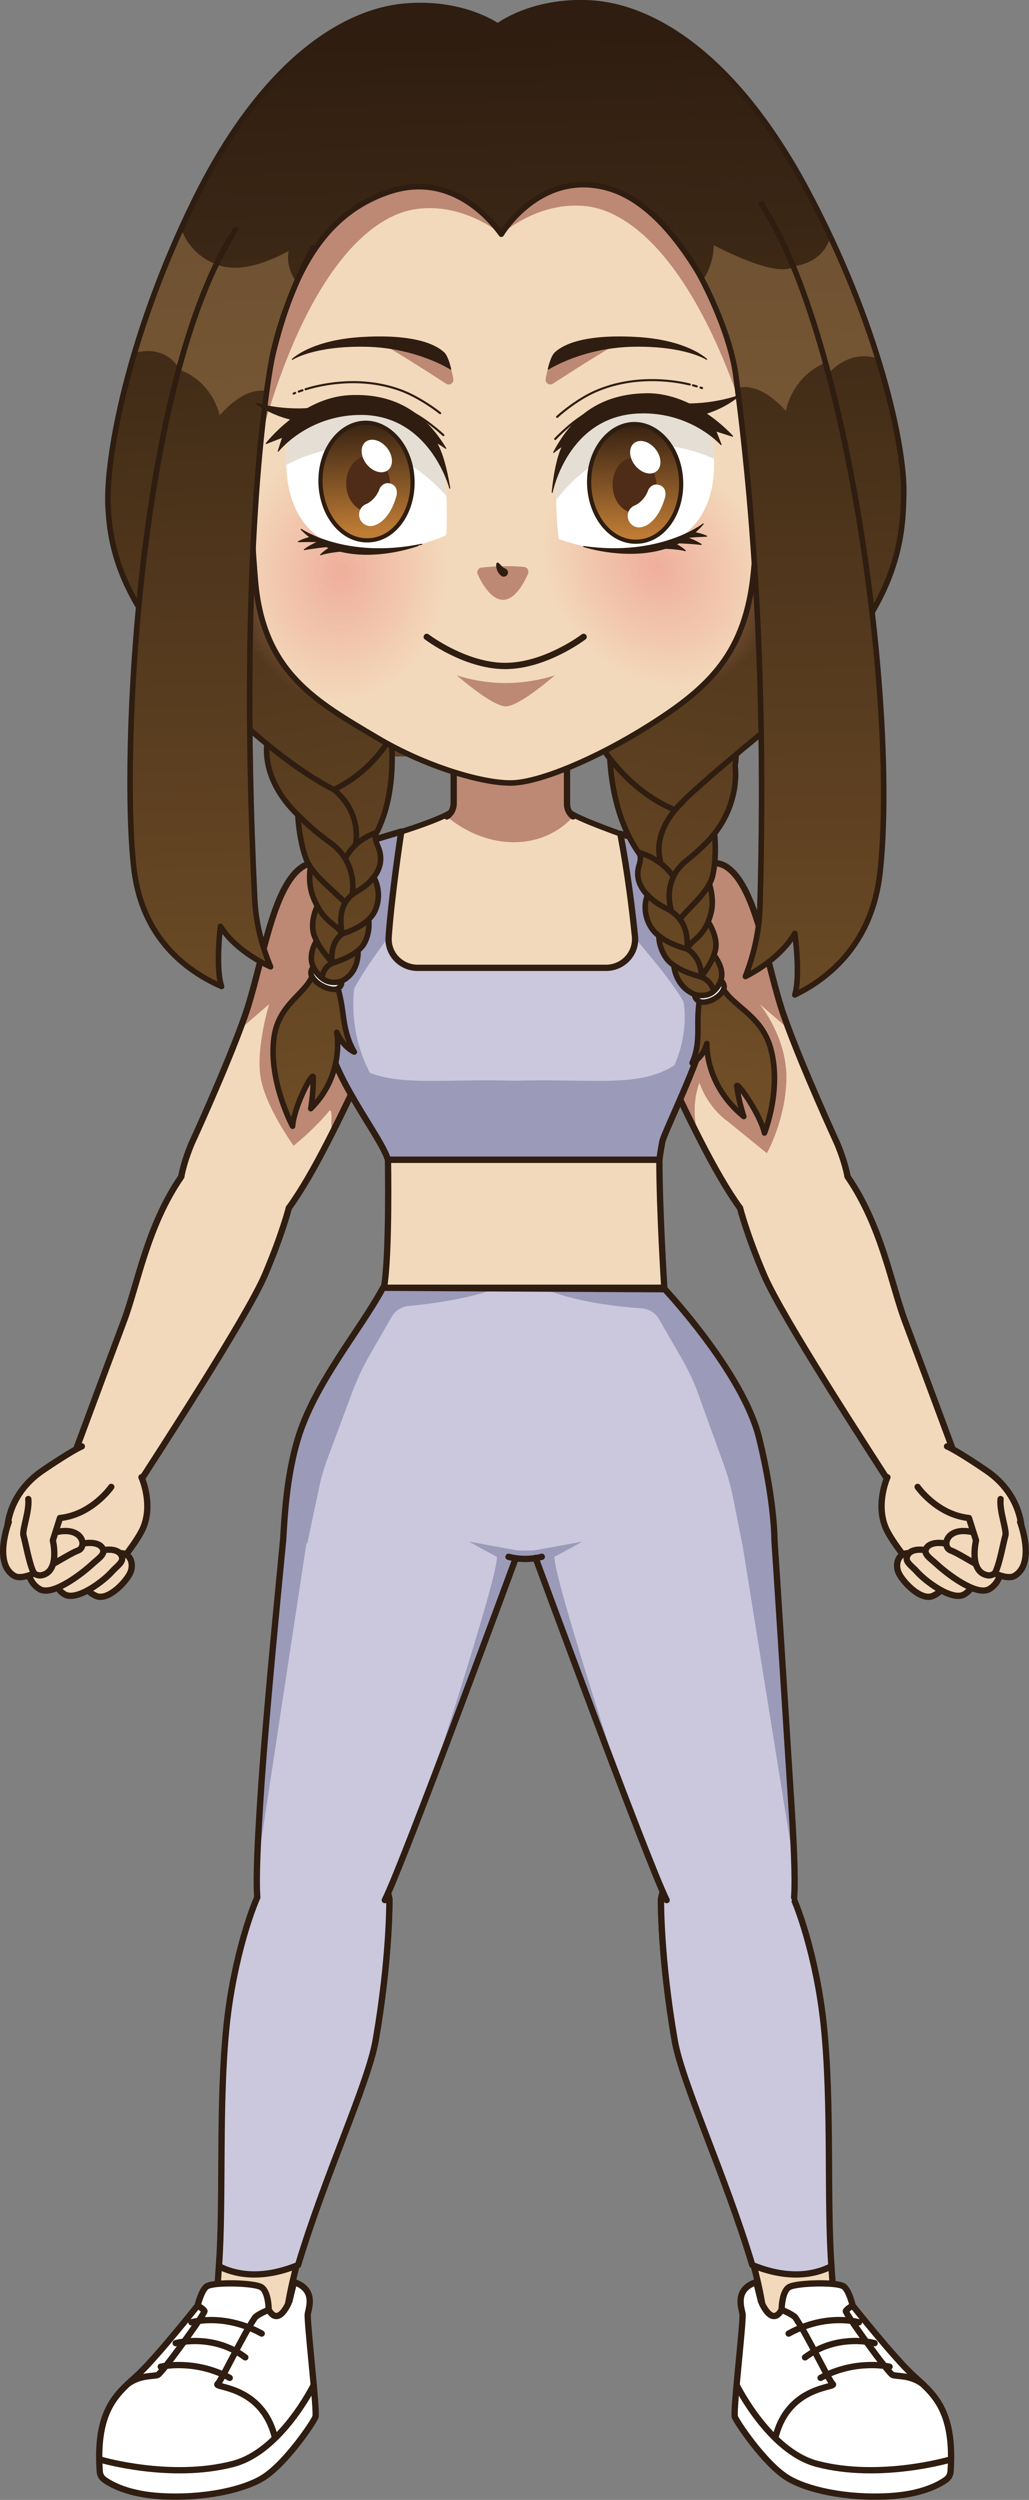<?xml version="1.0" encoding="utf-8"?>
<!-- Generator: Adobe Illustrator 25.2.0, SVG Export Plug-In . SVG Version: 6.00 Build 0)  -->
<svg version="1.1" id="Layer_1" xmlns="http://www.w3.org/2000/svg" xmlns:xlink="http://www.w3.org/1999/xlink" x="0px" y="0px"
	 width="245.18px" height="595.28px" viewBox="0 0 245.18 595.28" style="enable-background:new 0 0 245.18 595.28;"
	 xml:space="preserve">
<rect x="0" y="0" width="245.18" height="595.28" fill="#808080" stroke="none"/>
<style type="text/css">
	.st0{fill:#F3D9BB;}
	.st1{fill:#BD8974;}
	.st2{fill:none;stroke:#2E1D10;stroke-width:1.5;stroke-linecap:round;stroke-linejoin:round;stroke-miterlimit:10;}
	.st3{fill:#F3D9BB;stroke:#2E1D10;stroke-width:1.5;stroke-linecap:round;stroke-linejoin:round;stroke-miterlimit:10;}
	.st4{fill:url(#SVGID_1_);}
	.st5{opacity:0.5;fill:#A57F51;}
	.st6{fill:none;stroke:#2E1D10;stroke-width:1.32;stroke-linecap:round;stroke-linejoin:round;stroke-miterlimit:10;}
	.st7{fill:#F3D9BB;stroke:#2E1D10;stroke-width:1.32;stroke-linecap:round;stroke-linejoin:round;stroke-miterlimit:10;}
	.st8{fill:#CBC8DD;}
	.st9{fill:#9B9AB9;}
	.st10{fill:url(#SVGID_2_);stroke:#2E1D10;stroke-width:1.32;stroke-linecap:round;stroke-linejoin:round;stroke-miterlimit:10;}
	.st11{fill:#FFFFFF;stroke:#2E1D10;stroke-width:1.32;stroke-linecap:round;stroke-linejoin:round;stroke-miterlimit:10;}
	.st12{fill:url(#SVGID_3_);stroke:#2E1D10;stroke-width:1.32;stroke-linecap:round;stroke-linejoin:round;stroke-miterlimit:10;}
	.st13{fill:url(#SVGID_4_);stroke:#2E1D10;stroke-width:1.32;stroke-linecap:round;stroke-linejoin:round;stroke-miterlimit:10;}
	.st14{fill:url(#SVGID_5_);stroke:#2E1D10;stroke-width:1.32;stroke-linecap:round;stroke-linejoin:round;stroke-miterlimit:10;}
	.st15{fill:url(#SVGID_6_);stroke:#2E1D10;stroke-width:1.32;stroke-linecap:round;stroke-linejoin:round;stroke-miterlimit:10;}
	.st16{fill:url(#SVGID_7_);stroke:#2E1D10;stroke-width:1.32;stroke-linecap:round;stroke-linejoin:round;stroke-miterlimit:10;}
	.st17{fill:url(#SVGID_8_);stroke:#2E1D10;stroke-width:1.32;stroke-linecap:round;stroke-linejoin:round;stroke-miterlimit:10;}
	.st18{fill:url(#SVGID_9_);stroke:#2E1D10;stroke-width:1.32;stroke-linecap:round;stroke-linejoin:round;stroke-miterlimit:10;}
	.st19{fill:url(#SVGID_10_);stroke:#2E1D10;stroke-width:1.32;stroke-linecap:round;stroke-linejoin:round;stroke-miterlimit:10;}
	.st20{fill:url(#SVGID_11_);stroke:#2E1D10;stroke-width:1.32;stroke-linecap:round;stroke-linejoin:round;stroke-miterlimit:10;}
	.st21{fill:url(#SVGID_12_);stroke:#2E1D10;stroke-width:1.32;stroke-linecap:round;stroke-linejoin:round;stroke-miterlimit:10;}
	.st22{fill:url(#SVGID_13_);stroke:#2E1D10;stroke-width:1.32;stroke-linecap:round;stroke-linejoin:round;stroke-miterlimit:10;}
	.st23{fill:url(#SVGID_14_);stroke:#2E1D10;stroke-width:1.32;stroke-linecap:round;stroke-linejoin:round;stroke-miterlimit:10;}
	.st24{fill:url(#SVGID_15_);stroke:#2E1D10;stroke-width:1.32;stroke-linecap:round;stroke-linejoin:round;stroke-miterlimit:10;}
	.st25{fill:url(#SVGID_16_);stroke:#2E1D10;stroke-width:1.32;stroke-linecap:round;stroke-linejoin:round;stroke-miterlimit:10;}
	.st26{fill:url(#SVGID_17_);stroke:#2E1D10;stroke-width:1.32;stroke-linecap:round;stroke-linejoin:round;stroke-miterlimit:10;}
	.st27{fill:url(#SVGID_18_);stroke:#2E1D10;stroke-width:1.32;stroke-linecap:round;stroke-linejoin:round;stroke-miterlimit:10;}
	.st28{fill:url(#SVGID_19_);stroke:#2E1D10;stroke-width:1.32;stroke-linecap:round;stroke-linejoin:round;stroke-miterlimit:10;}
	.st29{fill:url(#SVGID_20_);stroke:#2E1D10;stroke-width:1.32;stroke-linecap:round;stroke-linejoin:round;stroke-miterlimit:10;}
	.st30{fill:url(#SVGID_21_);stroke:#2E1D10;stroke-width:1.32;stroke-linecap:round;stroke-linejoin:round;stroke-miterlimit:10;}
	.st31{fill:url(#SVGID_22_);stroke:#2E1D10;stroke-width:1.32;stroke-linecap:round;stroke-linejoin:round;stroke-miterlimit:10;}
	.st32{fill:url(#SVGID_23_);stroke:#2E1D10;stroke-width:1.32;stroke-linecap:round;stroke-linejoin:round;stroke-miterlimit:10;}
	.st33{fill:url(#SVGID_24_);stroke:#2E1D10;stroke-width:1.32;stroke-linecap:round;stroke-linejoin:round;stroke-miterlimit:10;}
	.st34{fill:url(#SVGID_25_);}
	.st35{fill:url(#SVGID_26_);}
	.st36{fill:url(#SVGID_29_);}
	.st37{fill:#2E1D10;}
	.st38{fill:url(#SVGID_30_);}
	.st39{fill:url(#SVGID_31_);}
	.st40{fill:#CBC8DD;stroke:#2E1D10;stroke-width:1.5;stroke-linecap:round;stroke-linejoin:round;stroke-miterlimit:10;}
	.st41{fill:#FFFFFF;stroke:#2E1D10;stroke-width:1.5;stroke-linecap:round;stroke-linejoin:round;stroke-miterlimit:10;}
	.st42{fill:#FFFFFF;}
	.st43{fill:#E5DED5;}
	.st44{fill:none;stroke:#2E1D10;stroke-width:0.5;stroke-linecap:round;stroke-linejoin:round;stroke-miterlimit:10;}
	.st45{fill:#2E1D10;stroke:#2E1D10;stroke-width:0.25;stroke-linecap:round;stroke-linejoin:round;stroke-miterlimit:10;}
	.st46{fill:url(#SVGID_32_);stroke:#2E1D10;stroke-linecap:round;stroke-linejoin:round;stroke-miterlimit:10;}
	.st47{fill:#4F2C17;}
	.st48{fill:url(#SVGID_33_);stroke:#2E1D10;stroke-linecap:round;stroke-linejoin:round;stroke-miterlimit:10;}
</style>
<g>
	<g>
		<path class="st0" d="M199.55,272.43c0,0-8.53-18.52-12.71-30.38c-4.19-11.86-6.42-30.75-13.72-35.63
			c-7.3-4.87-34.67,7.73-21.71,33.38c12.94,25.62,25.42,58.28,37.87,57.1C197.23,296.14,207.46,291.76,199.55,272.43z"/>
		<path class="st1" d="M173.12,206.42c3.32,2.22,5.6,7.34,7.48,13.38l7.35,25.28l-6.93-5.97c0,0,6.44,7.8,6.36,17.58
			c-0.09,9.79-4.66,17.92-4.66,17.92l-9.42-7.66c0,0-4.34-2.75-6.66-9.12c-2.24,6.29-0.38,11.39-0.71,11.85
			c-4.79-9.5-9.62-20.2-14.52-29.89C138.45,214.14,165.82,201.54,173.12,206.42z"/>
		<path class="st2" d="M199.55,272.43c0,0-8.53-18.52-12.71-30.38c-4.19-11.86-6.42-30.75-13.72-35.63
			c-7.3-4.87-34.67,7.73-21.71,33.38c12.94,25.62,25.42,58.28,37.87,57.1C197.23,296.14,207.46,291.76,199.55,272.43z"/>
	</g>
	<path class="st3" d="M201.94,280.16c8.18,11.87,10.37,25.58,13.73,34.52c3.43,9.12,11.27,30.23,11.27,30.23s10.57,12.74,6.22,16.87
		c-4.38,4.15-11.63,6.16-18.93-5.2c-7.13-11.09-27.93-42.94-32.24-53.09c-4.18-9.85-5.67-15.88-5.67-15.88"/>
	<g>
		<path class="st3" d="M211.44,351.76c0,0-3.1,6.87-0.05,12.8c2.38,4.64,9.56,12.68,9.56,12.68c9.13-3.91,17.02-8.24,22.44-13.43
			c0,0-0.1-7.9-8.21-13.53c-1.62-1.13-7.49-5.03-9.53-5.87"/>
		<path class="st3" d="M227.22,369.17c0,0,0.22,8.69-4.99,10.87c-2.92,1.22-7.35-3.6-8.18-5.69c-1.28-3.18,1.61-7.76,7.97-1.04"/>
		<path class="st3" d="M232.34,367.34c0,0,2.37,9.21-2.51,12.27c-2.91,1.82-9.48-3.21-11.38-5.4c-0.91-1.04-2.46-2.05-2.41-3.09
			c0.09-2.27,3.94-3.7,11.34,0.99"/>
		<path class="st3" d="M237.96,366.04c0,0,2.86,9.43-2.28,12.37c-3.06,1.75-10.11-3.75-12.4-5.86c-1.42-1.31-2.9-2.22-2.75-3.31
			c0.27-2.1,4.52-3.31,12.27,1.47"/>
		<path class="st3" d="M243.06,362.41c0,0,3.79,9.9-1.35,12.85c-3.06,1.75-12.19-4.99-15.12-6.04c-2.93-1.05-0.35-8.87,11.44-1.59"
			/>
		<path class="st3" d="M218.64,354.06c0,0,4.58,6.61,12.23,7.41l1.69,5.33c0,0-1.77,7.38,2.64,8.29c0.77,0.16,1.71-0.14,2.01-0.79
			c1.05-2.28,1.8-6.73,2.34-8.64c0.38-1.34-1.47-5.87-1.14-8.71"/>
	</g>
	<g>
		
			<linearGradient id="SVGID_1_" gradientUnits="userSpaceOnUse" x1="261.053" y1="-31.58" x2="263.978" y2="229.148" gradientTransform="matrix(1 -0.017 0.017 1 -143.126 42.333)">
			<stop  offset="0" style="stop-color:#2E1D10"/>
			<stop  offset="1" style="stop-color:#714F28"/>
		</linearGradient>
		<path class="st4" d="M175.64,178.87c39.31-29.01,39.46-50.48,39.69-61.45c0.23-10.96-5.78-39.9-23.11-72.27
			c-17.57-32.81-37.41-43.64-51.48-44.43S118.6,6.25,118.6,6.25s-8.27-6.04-22.31-4.76S62.8,14.27,46.36,47.67
			c-16.21,32.94-21.22,62.07-20.61,73.02s4.69,32.18,44.98,59.82"/>
		<path class="st5" d="M72.78,62.15c-21.61,6.36-27.87-2.75-29.66-7.81c-4.53,10.53-7.94,20.54-10.43,29.54
			c10.4-2.19,12.02,9.02,12.02,9.02l25.15,7.07C69.86,99.97,101.79,53.61,72.78,62.15z"/>
		<path class="st5" d="M197.7,56.74C197.69,56.74,197.69,56.74,197.7,56.74c-1.48,5.16-8.26,11.41-31.41,2.31
			c-28.14-11.07,4.84,39.53,4.84,39.53l22.23-3.82c0,0,5.39-12.37,15.54-9.5C206.2,76.64,202.53,66.98,197.7,56.74z"/>
		<path class="st6" d="M175.64,178.87c39.31-29.01,39.46-50.48,39.69-61.45c0.23-10.96-5.78-39.9-23.11-72.27
			c-17.57-32.81-37.41-43.64-51.48-44.43S118.6,6.25,118.6,6.25s-8.27-6.04-22.31-4.76S62.8,14.27,46.36,47.67
			c-16.21,32.94-21.22,62.07-20.61,73.02s3.36,31.43,43.65,59.07"/>
	</g>
	<g>
		<path class="st0" d="M45.59,272.43c0,0,8.53-18.52,12.71-30.38c4.19-11.86,6.42-30.75,13.72-35.63
			c7.3-4.87,34.67,7.73,21.71,33.38c-12.94,25.62-25.42,58.28-37.87,57.1C47.92,296.14,37.68,291.76,45.59,272.43z"/>
		<path class="st1" d="M72.03,206.42c-3.32,2.22-5.6,7.34-7.48,13.38l-7.35,25.28l6.93-5.97c0,0-3.08,10-2.1,17.07
			c0.99,7.08,7.93,16.65,7.93,16.65l2.7-2.31c0,0,3.58-3.23,5.89-6.11c0.91-0.08,0.01,4.31,0.68,5.27
			c4.79-9.5,9.62-20.2,14.52-29.89C106.7,214.14,79.33,201.54,72.03,206.42z"/>
		<path class="st2" d="M45.59,272.43c0,0,8.53-18.52,12.71-30.38c4.19-11.86,6.42-30.75,13.72-35.63
			c7.3-4.87,34.67,7.73,21.71,33.38c-12.94,25.62-25.42,58.28-37.87,57.1C47.92,296.14,37.68,291.76,45.59,272.43z"/>
	</g>
	<g>
		<path class="st7" d="M107.63,193.29c0,0,26.9-1.24,27.99,0c1.34,1.53,14.53,6.09,14.53,6.09l11.91,43.32H82.32l10.12-43.66
			C92.44,199.04,104.32,195.54,107.63,193.29z"/>
		<g>
			<path class="st8" d="M157.11,201.29l-9.3-2.74c1.76,9.21,2.86,18.3,3.48,24.41c0.41,4.02-2.79,7.5-6.88,7.5H99.5
				c-4,0-7.17-3.35-6.9-7.29c0.69-10.02,3.01-25.16,3.01-25.16l-8.22,2.46c0,0-10,31.52-9.56,44.48
				c0.36,10.47,12.83,25.37,14.62,31.22h64.66c0,0,0.33-2.44,0.7-4.32c0.47-2.38,10.46-22.2,11.21-30.36
				C169.72,233.89,157.11,201.29,157.11,201.29z"/>
			<path class="st9" d="M92.58,222.91c0.69-10.02,3.01-25.16,3.01-25.16l-8.22,2.46c0,0-10,31.52-9.56,44.48
				c0.18,5.11,3.23,11.27,6.53,16.92c1.69-0.71,5.99-2.44,4.72-4.54c-6.47-10.7-4.65-21.75-4.65-21.75
				C88.22,228.52,92.54,223.41,92.58,222.91z"/>
			<path class="st9" d="M151.29,223.22c-0.94-9.88-3.19-24.71-3.19-24.71l8.66,2.54c0,0,10.76,31.09,10.63,43.87
				c-0.05,5.04-2.96,11.11-6.12,16.69c-1.7-0.7-3.76-2.02-2.54-4.09c6.22-10.55,4.07-19.14,4.07-19.14
				C158.8,231.68,151.34,223.71,151.29,223.22z"/>
			<path class="st9" d="M157.74,272.04c0.47-2.27,10.43-21.19,11.19-28.97c0.01-0.12,0.02-0.24,0.02-0.37
				c-2.4,5.01-5.53,9.57-9.49,11.7c-8.36,4.49-18.67,2.42-36.82,2.94c-18.14-0.52-28.46,1.56-36.82-2.94
				c-3.15-1.69-5.77-4.93-7.93-8.71c0,0.23,0.01,0.46,0.01,0.69c0.36,9.99,12.8,24.2,14.59,29.78h64.53
				C157.04,276.17,157.37,273.84,157.74,272.04z"/>
			<path class="st2" d="M157.11,201.29l-9.3-2.74c1.76,9.21,2.86,18.3,3.48,24.41c0.41,4.02-2.79,7.5-6.88,7.5H99.5
				c-4,0-7.17-3.35-6.9-7.29c0.69-10.02,3.01-25.16,3.01-25.16l-8.22,2.46c0,0-10,31.52-9.56,44.48
				c0.36,10.47,12.83,25.37,14.62,31.22h64.66c0,0,0.33-2.44,0.7-4.32c0.47-2.38,10.46-22.2,11.21-30.36
				C169.72,233.89,157.11,201.29,157.11,201.29z"/>
		</g>
		<path class="st3" d="M92.44,276.17c0,0,0.41,22.71-0.96,30.47h66.8c0,0-1.17-18.49-1.17-30.47H92.44z"/>
	</g>
	<g>
		<path class="st1" d="M136.55,194.41c-0.16-0.12-0.32-0.27-0.46-0.43c-0.65-0.7-0.98-1.63-0.98-2.57v-26.92h-27v26.78
			c0,1.14-0.47,2.25-1.38,2.96c-0.08,0.07-0.17,0.13-0.26,0.18c0,0,6.54,6.14,15.97,6.14S136.55,194.41,136.55,194.41z"/>
		<path class="st2" d="M106.46,194.41c0.09-0.05,0.17-0.11,0.26-0.18c0.91-0.71,1.38-1.82,1.38-2.96v-26.78h27v26.92
			c0,0.94,0.33,1.87,0.98,2.57c0.15,0.16,0.3,0.31,0.46,0.43"/>
	</g>
	<g>
		<g>
			
				<linearGradient id="SVGID_2_" gradientUnits="userSpaceOnUse" x1="903.749" y1="-365.242" x2="906.752" y2="-97.499" gradientTransform="matrix(0.965 -0.186 0.28 0.983 -764.483 543.137)">
				<stop  offset="0" style="stop-color:#2E1D10"/>
				<stop  offset="1" style="stop-color:#714F28"/>
			</linearGradient>
			<path class="st10" d="M80.36,234.68c0,0,0.84,2.77,1.27,6.05s0.86,6.43,2.79,9.78c0,0-2.57-0.98-4.18-4.71
				c0,0,1.99,10.11-6.2,18.2c0,0,0.63-3.51,0.6-7.47c-0.02-1.72-4.57,6.82-4.93,11.65c0,0-5.77-10.77-4.44-21
				c1.09-8.43,8.08-10.6,9.46-15.66C74.72,231.52,76.13,234.81,80.36,234.68z"/>
			<path class="st11" d="M74.65,230.26c0,0,1.92,4.74,6.68,3.4c0,0,0.39,0.92-0.78,1.7s-5.18-0.54-6.37-3.14
				C74.18,232.22,73.77,231.31,74.65,230.26z"/>
			
				<linearGradient id="SVGID_3_" gradientUnits="userSpaceOnUse" x1="912.668" y1="-364.708" x2="915.662" y2="-97.756" gradientTransform="matrix(0.965 -0.186 0.28 0.983 -764.483 543.137)">
				<stop  offset="0" style="stop-color:#2E1D10"/>
				<stop  offset="1" style="stop-color:#714F28"/>
			</linearGradient>
			<path class="st12" d="M75.44,223.98c0,0-2.31,3.5-0.67,6.5c1.45,2.66,3.27,3.11,3.27,3.11l1.94-4.51L75.44,223.98z"/>
			
				<linearGradient id="SVGID_4_" gradientUnits="userSpaceOnUse" x1="916.356" y1="-366.305" x2="919.371" y2="-97.518" gradientTransform="matrix(0.965 -0.186 0.28 0.983 -764.483 543.137)">
				<stop  offset="0" style="stop-color:#2E1D10"/>
				<stop  offset="1" style="stop-color:#714F28"/>
			</linearGradient>
			<path class="st13" d="M85.29,226.14c0,0,0.59,5.32-3.96,7.52c0,0-2.64,0.92-4.58-0.74c0,0,0.01-2.79,2.88-3.73
				C82.91,228.12,85.29,226.14,85.29,226.14z"/>
			
				<linearGradient id="SVGID_5_" gradientUnits="userSpaceOnUse" x1="916.177" y1="-364.81" x2="919.172" y2="-97.801" gradientTransform="matrix(0.965 -0.186 0.28 0.983 -764.483 543.137)">
				<stop  offset="0" style="stop-color:#2E1D10"/>
				<stop  offset="1" style="stop-color:#714F28"/>
			</linearGradient>
			<path class="st14" d="M75.8,215.32c0,0-2.17,4.1-0.92,7.45s3.48,5.3,4.25,6.54l3.46-7.13L75.8,215.32z"/>
			
				<linearGradient id="SVGID_6_" gradientUnits="userSpaceOnUse" x1="920.343" y1="-366.856" x2="923.365" y2="-97.409" gradientTransform="matrix(0.965 -0.186 0.28 0.983 -764.483 543.137)">
				<stop  offset="0" style="stop-color:#2E1D10"/>
				<stop  offset="1" style="stop-color:#714F28"/>
			</linearGradient>
			<path class="st15" d="M87.8,218.75c0,0-2.24,2-4.41,2.67s-4.85,2.88-4.25,7.89c0,0,6.12-1.51,7.81-4.97
				C88.35,221.48,87.8,218.75,87.8,218.75z"/>
			
				<linearGradient id="SVGID_7_" gradientUnits="userSpaceOnUse" x1="929.204" y1="-367.477" x2="932.237" y2="-97.146" gradientTransform="matrix(0.965 -0.186 0.28 0.983 -764.483 543.137)">
				<stop  offset="0" style="stop-color:#2E1D10"/>
				<stop  offset="1" style="stop-color:#714F28"/>
			</linearGradient>
			<path class="st16" d="M63.78,176.13c0,0-2.34,8.69,7.18,17.92c7.87,7.64,12.67,11.52,12.67,11.52s12.6-7.05,9.22-33.74
				C89.48,145.12,57.7,156.54,63.78,176.13z"/>
			
				<linearGradient id="SVGID_8_" gradientUnits="userSpaceOnUse" x1="930.356" y1="-349.443" x2="933.091" y2="-105.641" gradientTransform="matrix(0.965 -0.186 0.28 0.983 -764.483 543.137)">
				<stop  offset="0" style="stop-color:#2E1D10"/>
				<stop  offset="1" style="stop-color:#714F28"/>
			</linearGradient>
			<path class="st17" d="M100.94,149.99c0,0-0.86,28.23-21.41,38.04c-13.59-7.03-29.97-22.65-35.23-30.65"/>
			<path class="st6" d="M79.52,188.03c0,0,6.45,4.53,5.24,12.98"/>
			
				<linearGradient id="SVGID_9_" gradientUnits="userSpaceOnUse" x1="920.2" y1="-364.564" x2="923.191" y2="-97.955" gradientTransform="matrix(0.965 -0.186 0.28 0.983 -764.483 543.137)">
				<stop  offset="0" style="stop-color:#2E1D10"/>
				<stop  offset="1" style="stop-color:#714F28"/>
			</linearGradient>
			<path class="st18" d="M74,206.28c0,0-0.78,3.82,0.63,7.38c2.42,6.1,5.42,6.2,6.92,8.7l4.17-9.11L74,206.28z"/>
			
				<linearGradient id="SVGID_10_" gradientUnits="userSpaceOnUse" x1="927.628" y1="-366.075" x2="930.639" y2="-97.65" gradientTransform="matrix(0.965 -0.186 0.28 0.983 -764.483 543.137)">
				<stop  offset="0" style="stop-color:#2E1D10"/>
				<stop  offset="1" style="stop-color:#714F28"/>
			</linearGradient>
			<path class="st19" d="M89.61,198.3c0,0-9.01,2.47-8.71,12.74c0.16,5.61,5.24,0.53,5.24,0.53s6.66-3.95,3.87-10.12
				C88.98,199.18,89.61,198.3,89.61,198.3z"/>
			
				<linearGradient id="SVGID_11_" gradientUnits="userSpaceOnUse" x1="920.477" y1="-364.483" x2="923.467" y2="-98.022" gradientTransform="matrix(0.965 -0.186 0.28 0.983 -764.483 543.137)">
				<stop  offset="0" style="stop-color:#2E1D10"/>
				<stop  offset="1" style="stop-color:#714F28"/>
			</linearGradient>
			<path class="st20" d="M70.96,194.05c0,0,0.26,5.88,1.95,10.4c1.69,4.52,8.47,8.92,9.89,11.3s1.16-3.12,1.16-3.12
				s1.33-7.2-5.26-11.97C73.44,196.85,70.96,194.05,70.96,194.05z"/>
			
				<linearGradient id="SVGID_12_" gradientUnits="userSpaceOnUse" x1="924.703" y1="-366.291" x2="927.718" y2="-97.578" gradientTransform="matrix(0.965 -0.186 0.28 0.983 -764.483 543.137)">
				<stop  offset="0" style="stop-color:#2E1D10"/>
				<stop  offset="1" style="stop-color:#714F28"/>
			</linearGradient>
			<path class="st21" d="M89.04,208.81c0,0-0.96,1.71-3.89,3.39c-4.51,2.59-4.2,7.01-3.6,10.15c0,0,6.24-1.65,7.92-5.74
				C91.22,212.33,89.04,208.81,89.04,208.81z"/>
		</g>
	</g>
	<g>
		<g>
			
				<linearGradient id="SVGID_13_" gradientUnits="userSpaceOnUse" x1="4520.12" y1="259.475" x2="4523.014" y2="517.526" gradientTransform="matrix(-0.992 -0.164 -0.133 0.986 4726.92 497.841)">
				<stop  offset="0" style="stop-color:#2E1D10"/>
				<stop  offset="1" style="stop-color:#714F28"/>
			</linearGradient>
			<path class="st22" d="M166.69,237.79c0,0-0.44,2.69-0.4,5.85c0.04,3.16,0.06,6.21-1.38,9.47c0,0,2.43-1,3.51-4.62
				c0,0-0.54,9.77,8.8,17.38c0,0-1.14-3.36-1.67-7.18c-0.23-1.66,5.55,6.46,6.6,11.1c0,0,4.22-10.49,1.43-20.3
				c-2.3-8.09-9.59-10.02-11.7-14.86C171.88,234.63,170.93,237.82,166.69,237.79z"/>
			<path class="st11" d="M171.76,233.42c0,0-1.24,4.6-6.19,3.41c0,0-0.26,0.89,1.03,1.62c1.29,0.72,5.1-0.64,5.91-3.16
				C172.51,235.29,172.79,234.4,171.76,233.42z"/>
			
				<linearGradient id="SVGID_14_" gradientUnits="userSpaceOnUse" x1="4528.837" y1="259.377" x2="4531.732" y2="517.428" gradientTransform="matrix(-0.992 -0.164 -0.133 0.986 4726.92 497.841)">
				<stop  offset="0" style="stop-color:#2E1D10"/>
				<stop  offset="1" style="stop-color:#714F28"/>
			</linearGradient>
			<path class="st23" d="M170.07,227.38c0,0,2.81,3.32,1.6,6.24c-1.07,2.59-2.82,3.06-2.82,3.06l-2.58-4.3L170.07,227.38z"/>
			
				<linearGradient id="SVGID_15_" gradientUnits="userSpaceOnUse" x1="4532.544" y1="259.336" x2="4535.44" y2="517.387" gradientTransform="matrix(-0.992 -0.164 -0.133 0.986 4726.92 497.841)">
				<stop  offset="0" style="stop-color:#2E1D10"/>
				<stop  offset="1" style="stop-color:#714F28"/>
			</linearGradient>
			<path class="st24" d="M160.54,229.68c0,0,0.17,5.13,5.03,7.15c0,0,2.77,0.82,4.47-0.81c0,0-0.41-2.68-3.41-3.52
				C163.2,231.53,160.54,229.68,160.54,229.68z"/>
			
				<linearGradient id="SVGID_16_" gradientUnits="userSpaceOnUse" x1="4532.271" y1="259.339" x2="4535.166" y2="517.39" gradientTransform="matrix(-0.992 -0.164 -0.133 0.986 4726.92 497.841)">
				<stop  offset="0" style="stop-color:#2E1D10"/>
				<stop  offset="1" style="stop-color:#714F28"/>
			</linearGradient>
			<path class="st25" d="M168.47,219.07c0,0,2.76,3.9,1.99,7.14s-2.71,5.18-3.31,6.39l-4.48-6.79L168.47,219.07z"/>
			
				<linearGradient id="SVGID_17_" gradientUnits="userSpaceOnUse" x1="4536.479" y1="259.292" x2="4539.373" y2="517.343" gradientTransform="matrix(-0.992 -0.164 -0.133 0.986 4726.92 497.841)">
				<stop  offset="0" style="stop-color:#2E1D10"/>
				<stop  offset="1" style="stop-color:#714F28"/>
			</linearGradient>
			<path class="st26" d="M156.98,222.63c0,0,2.52,1.87,4.79,2.47c2.27,0.6,5.26,2.66,5.38,7.5c0,0-6.33-1.31-8.52-4.61
				C156.82,225.26,156.98,222.63,156.98,222.63z"/>
			
				<linearGradient id="SVGID_18_" gradientUnits="userSpaceOnUse" x1="4545.086" y1="259.195" x2="4547.981" y2="517.246" gradientTransform="matrix(-0.992 -0.164 -0.133 0.986 4726.92 497.841)">
				<stop  offset="0" style="stop-color:#2E1D10"/>
				<stop  offset="1" style="stop-color:#714F28"/>
			</linearGradient>
			<path class="st27" d="M175.15,182.34c0,0,1.33,8.16-4.89,16.15c-6.22,7.99-11.02,11.36-11.02,11.36s-13.6-6.5-14.05-32.26
				C144.74,151.82,178.43,163.35,175.15,182.34z"/>
			
				<linearGradient id="SVGID_19_" gradientUnits="userSpaceOnUse" x1="4545.087" y1="259.195" x2="4547.981" y2="517.246" gradientTransform="matrix(-0.992 -0.164 -0.133 0.986 4726.92 497.841)">
				<stop  offset="0" style="stop-color:#2E1D10"/>
				<stop  offset="1" style="stop-color:#714F28"/>
			</linearGradient>
			<path class="st28" d="M133.99,156.75c0,0,5.95,27.46,26.85,36.13c3.4-4.67,31.15-26.77,31.26-26.98"/>
			
				<linearGradient id="SVGID_20_" gradientUnits="userSpaceOnUse" x1="4543.185" y1="259.216" x2="4546.08" y2="517.267" gradientTransform="matrix(-0.992 -0.164 -0.133 0.986 4726.92 497.841)">
				<stop  offset="0" style="stop-color:#2E1D10"/>
				<stop  offset="1" style="stop-color:#714F28"/>
			</linearGradient>
			<path class="st29" d="M162.73,190.93c0,0-7.68,6.46-5.26,14.56"/>
			
				<linearGradient id="SVGID_21_" gradientUnits="userSpaceOnUse" x1="4536.192" y1="259.295" x2="4539.087" y2="517.346" gradientTransform="matrix(-0.992 -0.164 -0.133 0.986 4726.92 497.841)">
				<stop  offset="0" style="stop-color:#2E1D10"/>
				<stop  offset="1" style="stop-color:#714F28"/>
			</linearGradient>
			<path class="st30" d="M168.97,210.32c0,0,1.33,3.66,0.43,7.12c-1.54,5.93-4.53,6.08-5.67,8.52l-5.47-8.67L168.97,210.32z"/>
			
				<linearGradient id="SVGID_22_" gradientUnits="userSpaceOnUse" x1="4543.554" y1="259.212" x2="4546.449" y2="517.263" gradientTransform="matrix(-0.992 -0.164 -0.133 0.986 4726.92 497.841)">
				<stop  offset="0" style="stop-color:#2E1D10"/>
				<stop  offset="1" style="stop-color:#714F28"/>
			</linearGradient>
			<path class="st31" d="M152.23,202.99c0,0,9.36,2.18,10.53,12.07c0.64,5.4-5.16,0.62-5.16,0.62s-7.22-3.65-5.32-9.65
				C152.99,203.82,152.23,202.99,152.23,202.99z"/>
			
				<linearGradient id="SVGID_23_" gradientUnits="userSpaceOnUse" x1="4536.385" y1="259.293" x2="4539.279" y2="517.344" gradientTransform="matrix(-0.992 -0.164 -0.133 0.986 4726.92 497.841)">
				<stop  offset="0" style="stop-color:#2E1D10"/>
				<stop  offset="1" style="stop-color:#714F28"/>
			</linearGradient>
			<path class="st32" d="M170.26,198.49c0,0,0.59,5.66-0.46,10.05c-1.04,4.39-7.19,8.77-8.27,11.09c-1.08,2.32-1.61-2.98-1.61-2.98
				s-2.36-6.89,3.54-11.63C168.19,201.24,170.26,198.49,170.26,198.49z"/>
			
				<linearGradient id="SVGID_24_" gradientUnits="userSpaceOnUse" x1="4540.752" y1="259.244" x2="4543.646" y2="517.295" gradientTransform="matrix(-0.992 -0.164 -0.133 0.986 4726.92 497.841)">
				<stop  offset="0" style="stop-color:#2E1D10"/>
				<stop  offset="1" style="stop-color:#714F28"/>
			</linearGradient>
			<path class="st33" d="M154.31,213.09c0,0,1.21,1.63,4.37,3.18c4.88,2.39,5.2,6.65,5.05,9.69c0,0-6.47-1.45-8.74-5.35
				C152.64,216.53,154.31,213.09,154.31,213.09z"/>
		</g>
	</g>
	<path class="st0" d="M118.95,26.75c0,0-62.04-6.17-61.55,59.4c0,0,2.52,41.1,3.44,52.06c1.84,21.97,14.45,28.81,29.11,37.52
		c11.4,6.77,24.97,10.83,31.96,10.71c6.54-0.11,19.99-5.64,32.76-13.69c14.5-9.14,23.04-17.32,24.9-36.68
		c1.05-10.94,3.77-50.79,3.77-50.79C181.58,19.72,118.95,26.75,118.95,26.75z"/>
	<g>
		<g>
			<g>
				
					<radialGradient id="SVGID_25_" cx="226.427" cy="2197.354" r="24.948" gradientTransform="matrix(1.027 -0.054 0.035 1.235 -228.264 -2565.099)" gradientUnits="userSpaceOnUse">
					<stop  offset="0" style="stop-color:#EEA493;stop-opacity:0.8"/>
					<stop  offset="1" style="stop-color:#EEA493;stop-opacity:0"/>
				</radialGradient>
				<path class="st34" d="M81.43,168.14c-17.15-0.97-30.78-16.09-30.44-33.79c0.34-17.69,14.52-31.25,31.67-30.29
					s30.78,16.09,30.44,33.79S98.58,169.11,81.43,168.14z"/>
			</g>
		</g>
		<g>
			<g>
				
					<radialGradient id="SVGID_26_" cx="188.682" cy="1179.419" r="24.931" gradientTransform="matrix(0.639 -0.812 0.909 0.833 -1036.274 -694.255)" gradientUnits="userSpaceOnUse">
					<stop  offset="0" style="stop-color:#EEA493;stop-opacity:0.8"/>
					<stop  offset="1" style="stop-color:#EEA493;stop-opacity:0"/>
				</radialGradient>
				<path class="st35" d="M178.76,158.12c-12,12.24-31.83,11.98-44.28-0.59c-12.45-12.57-12.82-32.68-0.82-44.93
					s31.83-11.98,44.28,0.59C190.39,125.76,190.76,145.88,178.76,158.12z"/>
			</g>
		</g>
	</g>
	<g>
		<defs>
			<path id="SVGID_27_" d="M118.95,26.75c0,0-62.04-6.17-61.55,59.4c0,0,2.52,41.1,3.44,52.06c1.84,21.97,14.45,28.81,29.11,37.52
				c11.4,6.77,24.97,10.83,31.96,10.71c6.54-0.11,19.99-5.64,32.76-13.69c14.5-9.14,23.04-17.32,24.9-36.68
				c1.05-10.94,3.77-50.79,3.77-50.79C181.58,19.72,118.95,26.75,118.95,26.75z"/>
		</defs>
		<clipPath id="SVGID_28_">
			<use xlink:href="#SVGID_27_"  style="overflow:visible;"/>
		</clipPath>
	</g>
	<path class="st6" d="M118.95,26.75c0,0-62.04-6.17-61.55,59.4c0,0,2.52,41.1,3.44,52.06c1.84,21.97,14.45,28.81,29.11,37.52
		c11.4,6.77,24.97,10.83,31.96,10.71c6.54-0.11,19.99-5.64,32.76-13.69c14.5-9.14,23.04-17.32,24.9-36.68
		c1.05-10.94,3.77-50.79,3.77-50.79C181.58,19.72,118.95,26.75,118.95,26.75z"/>
	<path class="st1" d="M93.19,37.94C74.61,42.5,63.4,72.69,58.07,96.88c0.34,5.37,0.76,12.12,1.19,18.7
		c11.23-48.81,28-63.9,39.51-65.74c11.55-1.85,20.68,5.93,20.68,5.93S119.03,31.61,93.19,37.94z"/>
	<path class="st1" d="M181.42,112.59c0.42-5.78,0.83-11.59,1.17-16.36c-6.03-24.24-18.39-55.18-37.5-59.18
		c-26.05-5.45-25.63,18.72-25.63,18.72s8.86-8.09,20.46-6.64C151.41,50.58,168.54,64.91,181.42,112.59z"/>
	
		<linearGradient id="SVGID_29_" gradientUnits="userSpaceOnUse" x1="263.541" y1="-31.664" x2="266.436" y2="226.387" gradientTransform="matrix(1 -0.017 0.017 1 -143.126 42.333)">
		<stop  offset="0" style="stop-color:#2E1D10"/>
		<stop  offset="1" style="stop-color:#714F28"/>
	</linearGradient>
	<path class="st36" d="M118.9,23.58c22.56-13.21,48.89-3.13,56.72,17.4c11.84,31.02,8.12,67.43,8.12,67.43
		c-4.95-19.38-18.98-58.29-39.18-63.69c-16.03-4.28-25.11,11.05-25.11,11.05c-1.16-1.51-10.57-14.59-26.56-10.17
		C72.68,51.2,66.96,74.97,62.68,94.51c0,0-6.5-30.32-0.95-51.58S95.9,11.15,118.9,23.58z"/>
	<g>
		<path class="st6" d="M183.74,108.41c-4.95-19.38-18.68-58.25-39.18-63.69c-16.03-4.26-25.11,11.05-25.11,11.05
			c-1.16-1.51-10.8-15.34-26.56-10.17c-20.88,6.86-25.93,29.36-30.21,48.91"/>
	</g>
	<g>
		<path class="st1" d="M114.74,135.15c2.07-0.24,5.99-0.55,10.13-0.15c0.78,0.07,1.26,0.89,0.95,1.61c-0.96,2.2-3.08,6.16-5.88,6.22
			c-2.9,0.06-5.11-3.87-6.11-6.05C113.49,136.06,113.96,135.24,114.74,135.15z"/>
		<g>
			<g>
				<path class="st37" d="M118.28,134.17c-0.24,1.06,0.35,2.43,1.25,3.01c0.51,0.33,1.2,0.05,1.43-0.48
					c0.25-0.6-0.09-1.13-0.65-1.36c0.09,0.04-0.1-0.06-0.11-0.07c-0.08-0.05-0.17-0.08-0.25-0.13c-0.14-0.09-0.26-0.2-0.38-0.32
					c-0.29-0.29-0.51-0.6-0.87-0.82C118.55,133.9,118.32,133.99,118.28,134.17L118.28,134.17z"/>
			</g>
		</g>
	</g>
	<g>
		
			<linearGradient id="SVGID_30_" gradientUnits="userSpaceOnUse" x1="197.788" y1="-8.065" x2="200.683" y2="249.986" gradientTransform="matrix(1 -0.017 0.017 0.978 -143.508 20.102)">
			<stop  offset="0" style="stop-color:#2E1D10"/>
			<stop  offset="1" style="stop-color:#714F28"/>
		</linearGradient>
		<path class="st38" d="M65.13,83.72c0,0-8.53,45.5-4.43,130.49c0.3,6.13,1.93,11.6,3.78,16c0,0-8.01-3.34-11.96-9.65
			c0,0-1.23,9.88,0.28,14.33c-8.54-3.74-18.9-11.59-20.87-27.89c-3.16-26.24-0.06-79.65,9.87-114.92c0,0,5.73-27.68,16.66-40.4
			s25.2-6.39,25.2-6.39C75.68,57.45,70.55,62.41,65.13,83.72z"/>
		<path class="st5" d="M68.8,59.76c-8.73,4.7-14.12,4.53-17.34,3.16c-4.73,9.85-7.46,19.93-8.71,25.09
			c8.15,3.09,9.59,10.89,9.59,10.89c4.79-5.44,8.65-6.18,11.09-5.81c0.95-6.22,1.69-9.37,1.69-9.37c1.71-5.53,3.1-11.3,5.5-16.58
			C67.81,63.3,68.8,59.76,68.8,59.76z"/>
		<g>
			<path class="st6" d="M56.15,54.69C32.83,90.35,28.77,180.78,31.93,207.01c1.96,16.3,12.33,24.15,20.87,27.89
				c-1.51-4.46-0.28-14.33-0.28-14.33c3.95,6.3,11.96,9.65,11.96,9.65c-1.85-4.4-3.48-9.87-3.78-16
				c-4.1-84.99,3.4-126.02,4.43-130.49c3.12-13.55,9.49-24.75,9.49-24.75"/>
		</g>
	</g>
	<g>
		
			<linearGradient id="SVGID_31_" gradientUnits="userSpaceOnUse" x1="3604.842" y1="-29.505" x2="3607.737" y2="228.546" gradientTransform="matrix(-1 0.017 1.641001e-03 1 3788.128 -25.236)">
			<stop  offset="0" style="stop-color:#2E1D10"/>
			<stop  offset="1" style="stop-color:#714F28"/>
		</linearGradient>
		<path class="st39" d="M174.19,82.76c0,0,9.38,46.23,6.89,133.28c-0.18,6.28-1.71,11.93-3.47,16.5c0,0,7.95-3.69,11.78-10.28
			c0,0,1.41,10.06-0.01,14.67c8.47-4.12,18.68-12.51,20.33-29.24c2.67-26.94-1.44-81.45-12.03-117.18c0,0-6.25-28.11-17.41-40.74
			s-25.31-5.66-25.31-5.66C163.14,56.26,169.75,69.06,174.19,82.76z"/>
		<path class="st5" d="M170.06,58.39c8.81,4.5,15.7,6.77,18.9,5.26c4.46,9.62,6.33,17.49,7.67,22.72
			c-8.09,3.44-9.39,11.47-9.39,11.47c-4.89-5.4-8.77-6.02-11.2-5.56c-1.76-11.28-6.09-20.25-8.59-25.57
			C170.22,62.69,170.06,58.39,170.06,58.39z"/>
		<g>
			<path class="st6" d="M181.42,48.6c20.92,31.67,32.5,120.39,28.28,159.08c-1.82,16.72-11.87,25.12-20.33,29.24
				c1.42-4.61,0.01-14.67,0.01-14.67c-3.83,6.58-11.78,10.28-11.78,10.28c1.77-4.57,3.29-10.22,3.47-16.5
				c1.93-67.53-3.67-110.44-5.71-126.37c-1.47-11.48-8.93-24.71-8.93-24.71"/>
		</g>
	</g>
	<g>
		<g>
			<path class="st8" d="M91.26,306.63l67.14,0.35c0,0,19.79,21.66,22.49,35.47c2.22,11.37,3.68,24.88,3.68,24.88l-63.81,4.44
				l-53.61-0.82c0.56-6.08,0.68-17.4,3.71-28.02C74.94,328.68,85.69,316.99,91.26,306.63z"/>
			<path class="st9" d="M118.31,306.77c0,0-6.82,2.9-20.95,4.21c-1.68,0.16-3.19,1.11-4.03,2.58l-5.12,8.89
				c-1.74,3.02-3.22,6.17-4.43,9.44l-5.83,15.68c-0.79,2.13-1.43,4.33-1.9,6.55l-3.57,16.92l-5.32-0.08
				c0.57-6.09,1.28-15.46,3.72-28.02c2.83-14.56,14.81-25.95,20.39-36.3L118.31,306.77z"/>
			<path class="st9" d="M184.57,367.33l-7.64,0.69l-2.24-11.28c-0.53-2.66-1.26-5.28-2.18-7.84l-6.61-18.27
				c-0.98-2.43-2.12-4.79-3.43-7.06l-5.44-9.44c-0.87-1.51-2.43-2.47-4.17-2.59c-16.1-1.09-23.2-4.7-23.2-4.7l28.73,0.13
				c0,0,19.79,21.66,22.49,35.47C183.11,353.82,184.57,367.33,184.57,367.33z"/>
			<path class="st2" d="M67.16,370.96c0.57-6.21,0.53-17.17,3.71-28.02c3.92-13.38,14.91-26.11,20.39-36.3l67.14,0.35
				c0,0,18.66,19.85,22.49,35.47c3.82,15.63,3.64,24.63,3.64,24.63"/>
		</g>
		<g>
			<path class="st3" d="M92.77,452.14c0,0,0.19,13.75-3.27,33.7c-2.22,12.82-19.51,43.83-21.72,69.36
				c-1.65,14.77-21.69,12.38-16.18-7.38c1.76-26.6,6.84-91.84,10.48-97.54C65.71,444.58,88.41,432.43,92.77,452.14z"/>
			<path class="st40" d="M71.03,539.34c6.42-21.39,16.7-43.25,18.48-53.5c3.46-19.95,3.27-33.7,3.27-33.7
				c-4.36-19.71-27.06-7.55-30.7-1.85c-1.54,2.42-6.39,15.6-8.09,31.99c-1.94,18.65-0.7,41.47-1.82,57.35
				C55.44,541.34,61.78,543.14,71.03,539.34z"/>
		</g>
		<g>
			<path class="st8" d="M122.92,370.96c0,0-25.25,67.93-27.94,74.87c-2.69,6.93-9,17.08-21.41,16.84
				c-12.45-0.24-13.8-11.65-12.01-34.71c1.58-20.41,5.1-55.54,6.15-60.86"/>
			<path class="st9" d="M73.02,367.44l-11.83,77.77c-0.22-4.76,0.04-10.52,0.56-17.26c1.59-20.42,5.1-55.54,6.15-60.87L73.02,367.44
				z"/>
			<path class="st9" d="M111.8,367.09c0,0,1.77,1.06,6.59,3.62c0.43,4.72-18.89,63.23-18.89,63.23l23.41-62.98v0.54l6.94-0.89
				l-1.68-1.44l-4.55,0.08L111.8,367.09z"/>
			<path class="st2" d="M61.3,451.83c-0.36-4.97,0.19-14.77,0.76-23.69c1.29-20.38,4.89-55.75,5.38-61.25"/>
			<path class="st2" d="M122.92,370.96c0,0-26.76,72.61-31.23,81.49"/>
		</g>
		<g>
			<path class="st41" d="M64.02,550c0,0,0.01-4.5-1.89-5.45c-1.9-0.95-10.96-1.21-12.8-0.16c-1.31,0.75-2.24,4.61-2.24,4.61
				s-9.58,12.11-14.25,16.47c-4.56,4.25-10.12,7.9-9.07,23.05c0.05,0.78,0.45,1.49,1.08,1.94c1.72,1.23,5.83,3.47,13.36,3.92
				c10.5,0.64,20.11-1.58,24.61-4.47c5.42-3.48,11.86-13.1,12.34-14.38c0.48-1.27-2.1-22.99-1.82-24.57s1.91-5.8-3.28-7.56
				l-1.12,4.6C68.93,547.99,66.44,554.29,64.02,550z"/>
			<path class="st2" d="M45.61,552.99c0,0,7.72-2.32,16.75,2.68"/>
			<path class="st2" d="M41.86,557.95c0,0,8.85-2.45,16.59,3.39"/>
			<path class="st2" d="M38.3,563.56c0,0,8.01-1.91,16.44,2.66"/>
			<path class="st2" d="M24.06,585.72c0,0,16.58,4.88,31.51,0.98c11.41-2.98,19.17-18.78,19.17-18.78"/>
			<path class="st2" d="M64.02,550c0,0-2.55,1.04-3.27,1.84c-3.2,4.81-8.04,15.13-8.9,15.83c-1.16,0.95,10.54,0.25,13.62,12.62"/>
			<path class="st2" d="M47.09,549c0,0,1.4,0.8,1.63,1.3c0.22,0.5-10.15,14.82-11.13,15.22c-0.98,0.4-4.17-0.06-7.16,2.15"/>
		</g>
		<g>
			<path class="st3" d="M157.49,452.14c0,0-0.19,13.75,3.27,33.7c2.22,12.82,19.51,43.83,21.72,69.36
				c1.65,14.77,21.69,12.38,16.18-7.38c-1.76-26.6-6.84-91.84-10.48-97.54C184.55,444.58,161.86,432.43,157.49,452.14z"/>
			<path class="st40" d="M179.24,539.34c-6.42-21.39-16.7-43.25-18.48-53.5c-3.46-19.95-3.27-33.7-3.27-33.7
				c4.36-19.71,27.06-7.55,30.7-1.85c1.54,2.42,6.39,15.6,8.09,31.99c1.94,18.65,0.7,41.47,1.82,57.35
				C194.82,541.34,188.48,543.14,179.24,539.34z"/>
		</g>
		<g>
			<path class="st8" d="M127.61,370.96c0,0,25.25,67.93,27.94,74.87c2.69,6.93,9,17.08,21.41,16.84
				c12.45-0.24,13.8-11.65,12.01-34.71c-1.58-20.41-5.1-55.54-6.15-60.86"/>
			<path class="st9" d="M176.85,367.46l12.49,77.76c0.22-4.76-0.04-10.52-0.56-17.26c-1.59-20.42-3.19-55.81-4.24-61.14
				L176.85,367.46z"/>
			<path class="st9" d="M138.72,367.09c0,0-1.77,1.06-6.59,3.62c-0.43,4.72,18.89,63.23,18.89,63.23l-23.41-62.98v0.54l-6.94-0.89
				l1.68-1.44l4.55,0.08L138.72,367.09z"/>
			<path class="st2" d="M189.22,451.83c0.36-4.97-0.19-14.77-0.76-23.69c-1.29-20.38-3.53-55.82-3.93-61.33"/>
			<path class="st2" d="M127.61,370.96c0,0,26.76,72.61,31.23,81.49"/>
		</g>
		<g>
			<path class="st41" d="M186.24,550c0,0-0.01-4.5,1.89-5.45s10.96-1.21,12.8-0.16c1.31,0.75,2.24,4.61,2.24,4.61
				s9.58,12.11,14.25,16.47c4.56,4.25,10.12,7.9,9.07,23.05c-0.05,0.78-0.45,1.49-1.08,1.94c-1.72,1.23-5.83,3.47-13.36,3.92
				c-10.5,0.64-20.11-1.58-24.61-4.47c-5.42-3.48-11.86-13.1-12.34-14.38c-0.48-1.27,2.1-22.99,1.82-24.57s-1.91-5.8,3.28-7.56
				l1.12,4.6C181.33,547.99,183.82,554.29,186.24,550z"/>
			<path class="st2" d="M204.66,552.99c0,0-7.72-2.32-16.75,2.68"/>
			<path class="st2" d="M208.4,557.95c0,0-8.85-2.45-16.59,3.39"/>
			<path class="st2" d="M211.96,563.56c0,0-8.01-1.91-16.44,2.66"/>
			<path class="st2" d="M226.2,585.72c0,0-16.58,4.88-31.51,0.98c-11.41-2.98-19.17-18.78-19.17-18.78"/>
			<path class="st2" d="M186.24,550c0,0,2.55,1.04,3.27,1.84c3.2,4.81,8.04,15.13,8.9,15.83c1.16,0.95-10.54,0.25-13.62,12.62"/>
			<path class="st2" d="M203.17,549c0,0-1.4,0.8-1.63,1.3c-0.22,0.5,10.15,14.82,11.13,15.22c0.98,0.4,4.17-0.06,7.16,2.15"/>
		</g>
		<path class="st2" d="M121.17,370.7c0,0,1.7,0.51,3.96,0.51s3.96-0.51,3.96-0.51"/>
	</g>
	<g>
		<path class="st42" d="M133.13,128.35c0,0-2.35-16.6,2.25-23.68c4.6-7.08,20.89-12.77,33.35-4.26c0,0,5.53,17.65-5.32,26.54
			S133.13,128.35,133.13,128.35z"/>
		<path class="st43" d="M132.53,119.02c15.06-19.19,32.43-11.99,37.58-9.78c-0.18-5-1.38-8.83-1.38-8.83
			c-4.66-3.19-9.87-4.38-14.79-4.26c-4.58,0.16-8.91,1.4-12.36,3.22c-2.74,1.48-4.92,3.33-6.2,5.3
			C133.1,108.18,132.53,114.01,132.53,119.02z"/>
		<g>
			<path class="st44" d="M164.37,91.56c-4.56-1.11-13.66-2.21-22.45,1.61c-3.66,1.59-7.35,4.43-9.18,6.1"/>
			<path class="st44" d="M166.02,92c-0.35-0.1-0.42-0.12-0.9-0.25"/>
			<path class="st44" d="M167.28,92.41c0,0,0.08,0.02-0.37-0.12"/>
		</g>
		<g>
			<path class="st45" d="M167.54,124.77c0,0-10.21,8-28.46,5.37C139.08,130.14,157.69,136.23,167.54,124.77z"/>
			<path class="st45" d="M163.29,131.12c0,0-1.68-0.54-5.77-0.58l3.16-1.08C160.68,129.46,161.81,129.86,163.29,131.12z"/>
			<path class="st45" d="M167.08,129.64c0,0-3.16-0.38-6.88-0.41l3.04-1.34C163.23,127.89,165.27,128.47,167.08,129.64z"/>
			<path class="st45" d="M168.38,127.68c0,0-2.55,0.07-4.79,0.3l1.38-1.24C164.97,126.73,166.84,126.97,168.38,127.68z"/>
		</g>
		<path class="st45" d="M131.57,117.24c0,0,3.55-18.24,20.64-18.91c12.48-0.49,19.6,7.54,19.6,7.54l-1.29-3.29l4.03,1.29
			c0,0-8.98-10.25-20.5-10.11c-12.7,0.16-18.63,7.35-22.13,13.97c0,0,2.31-1.85,2.09-1.41
			C132.85,108.69,132.06,112.46,131.57,117.24z"/>
		<path class="st45" d="M176.21,94.15c0,0-7.7,2.96-16.54,1.74s4.7,3.36,4.7,3.36S170.53,98.83,176.21,94.15z"/>
		<g>
			
				<linearGradient id="SVGID_32_" gradientUnits="userSpaceOnUse" x1="2763.786" y1="136.376" x2="2764.071" y2="164.287" gradientTransform="matrix(-1 0.032 0.032 1 2909.06 -125.121)">
				<stop  offset="0" style="stop-color:#2F1D10"/>
				<stop  offset="1" style="stop-color:#BF7C35"/>
			</linearGradient>
			<path class="st46" d="M140.39,113.9c-0.4,8.13,4.68,15.31,11.39,15.09c6.71-0.21,11.32-7.69,10.41-15.79
				c-0.81-7.22-5.84-12.39-11.3-12.22C145.43,101.16,140.74,106.64,140.39,113.9z"/>
			
				<ellipse transform="matrix(1 -0.032 0.032 1 -3.585 4.846)" class="st47" cx="151.07" cy="115.52" rx="5.22" ry="6.61"/>
			
				<ellipse transform="matrix(0.783 -0.622 0.622 0.783 -34.429 119.184)" class="st42" cx="153.76" cy="108.98" rx="3.11" ry="4.29"/>
			<path class="st42" d="M158.56,117.45c-0.04-1.24-0.95-2.04-2.18-2.08c-0.89-0.03-1.75,0.69-2.02,1.58c0,0-0.77,2.24-2.94,3.33
				c-1.11,0.38-1.89,1.43-1.85,2.66c0.05,1.51,1.31,2.69,2.82,2.65c0.37-0.01,0.71-0.1,1.03-0.24c0,0,0,0,0,0s3.28-0.81,5-6.78
				l0.08-0.29C158.56,118.05,158.57,117.72,158.56,117.45z"/>
		</g>
		<path class="st44" d="M132.29,104.53c0,0,4.58-4.88,8.62-6.63"/>
	</g>
	<g>
		<path class="st42" d="M106.32,127.44c0,0,1.29-16.72-3.74-23.49c-5.04-6.78-21.66-11.42-33.55-2.14c0,0-4.4,17.97,6.99,26.15
			S106.32,127.44,106.32,127.44z"/>
		<path class="st43" d="M106.33,118.08c-16.25-18.2-33.13-9.91-38.12-7.38c-0.13-5,0.82-8.9,0.82-8.9c4.45-3.48,9.57-5,14.49-5.19
			c4.58-0.13,8.98,0.84,12.54,2.43c2.83,1.3,5.12,3.01,6.52,4.89C105.07,107.3,106.01,113.09,106.33,118.08z"/>
		<g>
			<path class="st44" d="M72.81,92.69c4.48-1.39,13.49-3.07,22.51,0.19c3.75,1.35,7.61,3.96,9.55,5.5"/>
			<path class="st44" d="M71.19,93.24c0.35-0.13,0.41-0.15,0.88-0.3"/>
			<path class="st44" d="M69.96,93.72c0,0-0.08,0.02,0.36-0.15"/>
		</g>
		<g>
			<path class="st45" d="M71.75,126.04c0,0,10.69,7.33,28.74,3.56C100.49,129.6,82.3,136.85,71.75,126.04z"/>
			<path class="st45" d="M76.4,132.1c0,0,1.64-0.65,5.73-0.94l-3.23-0.88C78.9,130.28,77.79,130.76,76.4,132.1z"/>
			<path class="st45" d="M72.52,130.87c0,0,3.13-0.58,6.84-0.85l-3.11-1.14C76.25,128.88,74.25,129.58,72.52,130.87z"/>
			<path class="st45" d="M71.1,128.99c0,0,2.55-0.09,4.8-0.01l-1.46-1.15C74.44,127.83,72.59,128.19,71.1,128.99z"/>
		</g>
		<path class="st45" d="M107.17,116.24c0,0-4.7-17.98-21.8-17.56c-12.48,0.31-19.08,8.76-19.08,8.76l1.08-3.37l-3.94,1.54
			c0,0,8.31-10.8,19.82-11.39c12.69-0.65,19.05,6.15,22.97,12.54c0,0-2.42-1.7-2.18-1.27C105.36,107.79,106.38,111.5,107.17,116.24z
			"/>
		<path class="st45" d="M61,96.04c0,0,7.87,2.47,16.61,0.69s-4.48,3.65-4.48,3.65S66.98,100.34,61,96.04z"/>
		<g>
			
				<linearGradient id="SVGID_33_" gradientUnits="userSpaceOnUse" x1="-1167.829" y1="134.022" x2="-1167.544" y2="161.933" gradientTransform="matrix(1 -0.032 0.032 1 1249.644 -72.504)">
				<stop  offset="0" style="stop-color:#2F1D10"/>
				<stop  offset="1" style="stop-color:#BF7C35"/>
			</linearGradient>
			<path class="st48" d="M98.18,112.88c0.91,8.09-3.7,15.57-10.41,15.79c-6.71,0.21-11.79-6.96-11.39-15.09
				c0.36-7.26,5.04-12.74,10.5-12.91S97.37,105.66,98.18,112.88z"/>
			
				<ellipse transform="matrix(1 -0.032 0.032 1 -3.606 2.835)" class="st47" cx="87.62" cy="115.18" rx="5.22" ry="6.61"/>
			
				<ellipse transform="matrix(0.783 -0.622 0.622 0.783 -48.092 79.331)" class="st42" cx="89.76" cy="108.66" rx="3.11" ry="4.29"/>
			<path class="st42" d="M94.55,117.13c-0.04-1.24-0.95-2.04-2.18-2.08c-0.89-0.03-1.75,0.69-2.02,1.58c0,0-0.77,2.24-2.94,3.33
				c-1.11,0.38-1.89,1.43-1.85,2.66c0.05,1.51,1.31,2.69,2.82,2.65c0.37-0.01,0.71-0.1,1.03-0.24c0,0,0,0,0,0s3.28-0.81,5-6.78
				l0.08-0.29C94.56,117.73,94.56,117.4,94.55,117.13z"/>
		</g>
		<path class="st44" d="M105.64,103.61c0,0-4.88-4.58-9.02-6.07"/>
	</g>
	<g>
		<path class="st1" d="M106.02,86.06c0,0,1.24-0.3,2,4.16c0.17,0.97-0.89,1.68-1.72,1.15c-4.01-2.6-12.82-8.24-15.81-9.74
			C86.58,79.65,103.3,82.75,106.02,86.06z"/>
		<path class="st45" d="M107.39,87.9c0,0-8.13-5.27-20.44-5.46s-17.3,3.13-17.3,3.13s4.53-4.52,16.71-5.21
			c13.87-0.79,18.14,2.46,19.41,3.65C106.73,84.89,107.39,87.9,107.39,87.9z"/>
	</g>
	<g>
		<path class="st1" d="M132.01,86.06c0,0-1.24-0.3-2,4.16c-0.17,0.97,0.89,1.68,1.72,1.15c4.01-2.6,12.82-8.24,15.81-9.74
			C151.44,79.65,134.72,82.75,132.01,86.06z"/>
		<path class="st45" d="M130.64,87.9c0,0,8.13-5.27,20.44-5.46s17.3,3.13,17.3,3.13s-4.53-4.52-16.71-5.21
			c-13.87-0.79-18.14,2.46-19.41,3.65C131.29,84.89,130.64,87.9,130.64,87.9z"/>
	</g>
	<g>
		<path class="st2" d="M101.68,151.65c0,0,9.07,6.93,18.69,6.93s18.69-6.93,18.69-6.93"/>
	</g>
	<path class="st3" d="M43.21,280.16c-8.18,11.87-10.37,25.58-13.73,34.52c-3.43,9.12-11.27,30.23-11.27,30.23
		s-10.57,12.74-6.22,16.87c4.38,4.15,11.63,6.16,18.93-5.2c7.13-11.09,27.93-42.94,32.24-53.09c4.18-9.85,5.67-15.88,5.67-15.88"/>
	<g>
		<path class="st3" d="M33.71,351.76c0,0,3.1,6.87,0.05,12.8c-2.38,4.64-9.56,12.68-9.56,12.68c-9.13-3.91-17.02-8.24-22.44-13.43
			c0,0,0.1-7.9,8.21-13.53c1.62-1.13,7.49-5.03,9.53-5.87"/>
		<path class="st3" d="M17.93,369.17c0,0-0.22,8.69,4.99,10.87c2.92,1.22,7.35-3.6,8.18-5.69c1.28-3.18-1.61-7.76-7.97-1.04"/>
		<path class="st3" d="M12.81,367.34c0,0-2.37,9.21,2.51,12.27c2.91,1.82,9.48-3.21,11.38-5.4c0.91-1.04,2.46-2.05,2.41-3.09
			c-0.09-2.27-3.94-3.7-11.34,0.99"/>
		<path class="st3" d="M7.19,366.04c0,0-2.86,9.43,2.28,12.37c3.06,1.75,10.11-3.75,12.4-5.86c1.42-1.31,2.9-2.22,2.75-3.31
			c-0.27-2.1-4.52-3.31-12.27,1.47"/>
		<path class="st3" d="M2.09,362.41c0,0-3.79,9.9,1.35,12.85c3.06,1.75,12.19-4.99,15.12-6.04c2.93-1.05,0.35-8.87-11.44-1.59"/>
		<path class="st3" d="M26.51,354.06c0,0-4.58,6.61-12.23,7.41l-1.69,5.33c0,0,1.77,7.38-2.64,8.29c-0.77,0.16-1.71-0.14-2.01-0.79
			c-1.05-2.28-1.8-6.73-2.34-8.64c-0.38-1.34,1.47-5.87,1.14-8.71"/>
	</g>
	<path class="st1" d="M108.8,160.78c0,0,5.03,1.87,11.66,1.87s11.78-1.87,11.78-1.87s-8.44,7.42-11.72,7.42
		S108.8,160.78,108.8,160.78z"/>
</g>
</svg>
